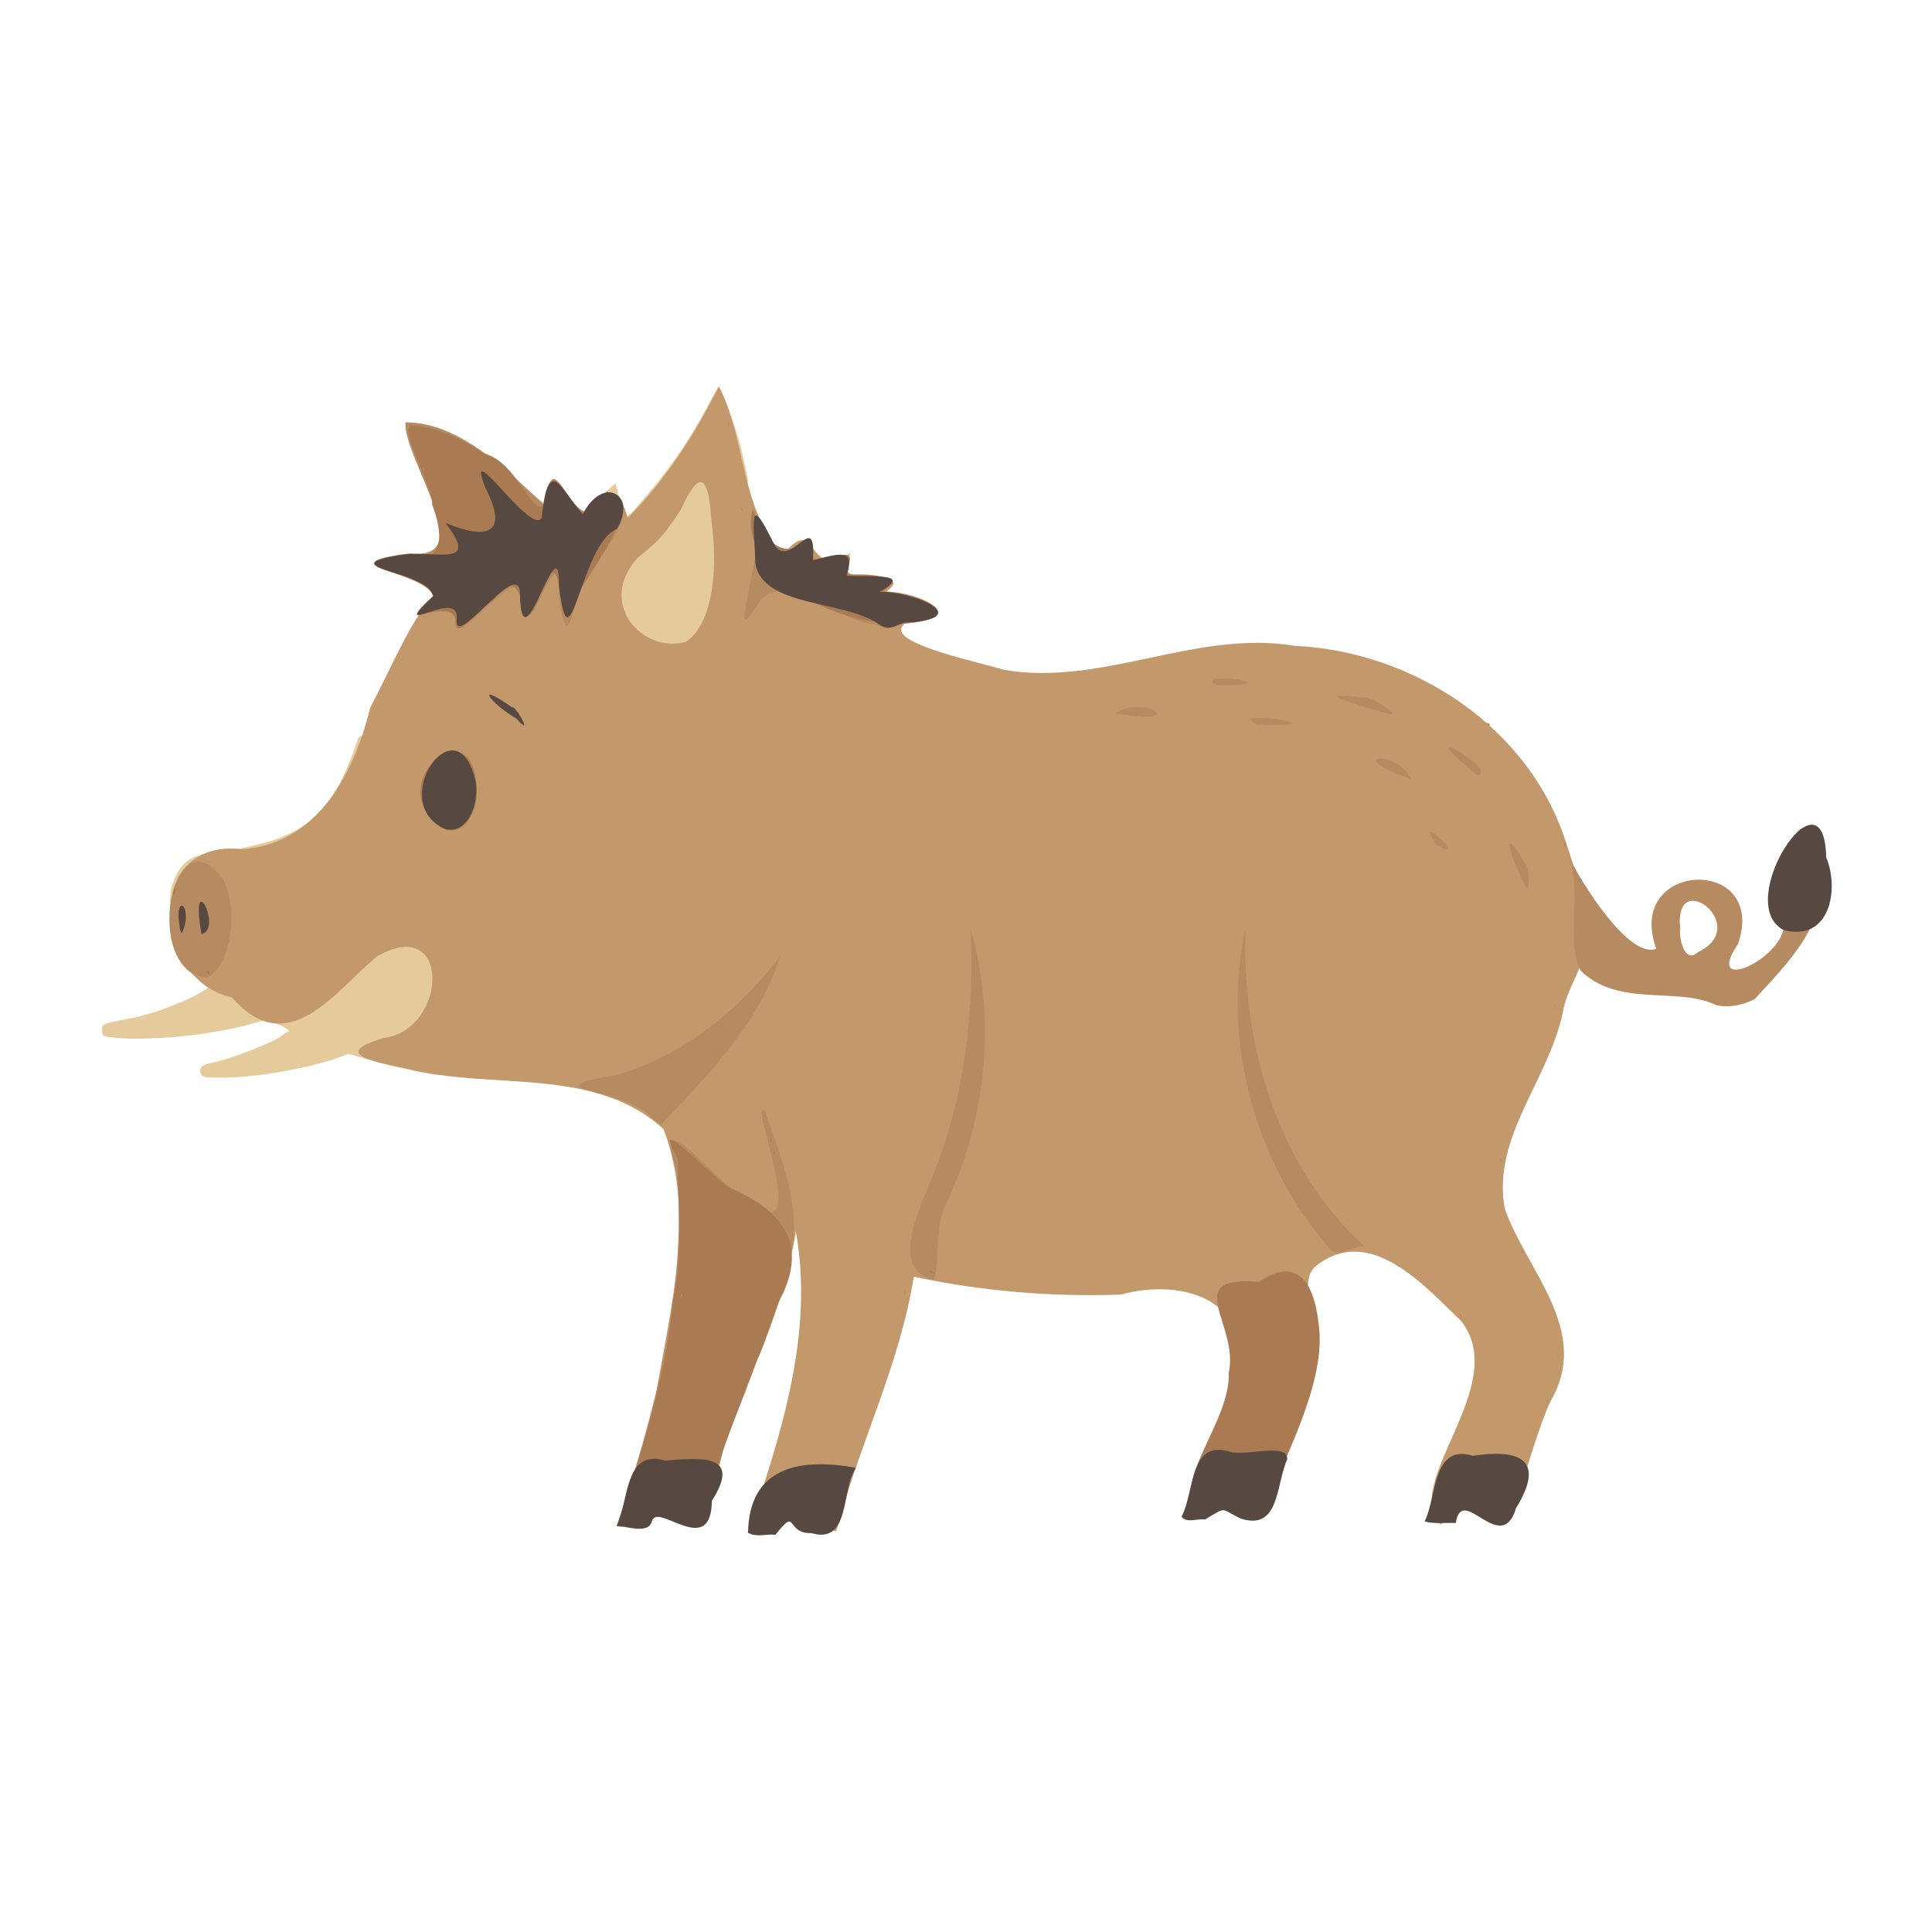 <?xml version="1.0" encoding="UTF-8" standalone="no"?>
<!-- Created with Inkscape (http://www.inkscape.org/) -->

<svg
   width="64"
   height="64"
   viewBox="0 0 16.933 16.933"
   version="1.1"
   id="svg5"
   inkscape:version="1.2 (dc2aedaf03, 2022-05-15)"
   sodipodi:docname="sanglier.svg"
   xml:space="preserve"
   xmlns:inkscape="http://www.inkscape.org/namespaces/inkscape"
   xmlns:sodipodi="http://sodipodi.sourceforge.net/DTD/sodipodi-0.dtd"
   xmlns="http://www.w3.org/2000/svg"
   xmlns:svg="http://www.w3.org/2000/svg"><sodipodi:namedview
     id="namedview7"
     pagecolor="#ffffff"
     bordercolor="#666666"
     borderopacity="1.0"
     inkscape:pageshadow="2"
     inkscape:pageopacity="0.0"
     inkscape:pagecheckerboard="0"
     inkscape:document-units="mm"
     showgrid="false"
     units="px"
     inkscape:zoom="8"
     inkscape:cx="9.9375"
     inkscape:cy="46.875"
     inkscape:window-width="1920"
     inkscape:window-height="1017"
     inkscape:window-x="1912"
     inkscape:window-y="-8"
     inkscape:window-maximized="1"
     inkscape:current-layer="g228"
     inkscape:showpageshadow="2"
     inkscape:deskcolor="#d1d1d1" /><defs
     id="defs2" /><g
     inkscape:label="Calque 1"
     inkscape:groupmode="layer"
     id="layer1"><g
       id="g4128"
       transform="translate(-0.631,0.126)"><g
         id="g5578"
         transform="translate(0.089,0.089)"><g
           id="g7501"
           transform="translate(-0.063,0.947)"><g
             id="g9467"
             transform="translate(-0.089,-0.803)"><g
               id="g10302"
               transform="translate(0.312,-0.045)"><g
                 id="g11479"
                 transform="translate(-0.126,0.063)"><g
                   id="g11873"
                   transform="translate(-0.236,0.665)"><g
                     id="g12382"
                     transform="translate(-121.985,-82.268)"><g
                       id="g13305"
                       transform="matrix(0.133,0,0,0.133,114.639,78.216)"><g
                         id="g17429"
                         transform="translate(0.905,5.664)"><g
                           id="g18595"
                           transform="translate(-3.363,-8.745)"><g
                             id="g21002"
                             transform="translate(1.708,-2.82)"><g
                               id="g23814"
                               transform="translate(8.725,-1.122)"><g
                                 id="g24838"
                                 transform="translate(11.143,-0.857)"><g
                                   id="g25315"
                                   transform="translate(-3.49,2.493)"><g
                                   id="g27220"
                                   transform="translate(2.468,1.234)"><g
                                   id="g29753"
                                   transform="translate(1.476,-2.374)"><g
                                   id="g30615"
                                   transform="translate(0.92,1.369)"><g
                                   id="g31433"
                                   transform="translate(-2.468,-1.41)"><g
                                   id="g31731"
                                   transform="translate(1.058,-0.705)"><g
                                   id="g33243"
                                   transform="matrix(1.077,0,0,1.077,-7.373,-3.174)"><g
                                   id="g35254"
                                   transform="translate(-2.214,-0.92)"><g
                                   id="g36749"
                                   transform="translate(-0.982,-2.782)"><g
                                   id="g37297"
                                   transform="translate(-6.776,-3.503)"><g
                                   id="g38955"
                                   transform="matrix(1.217,0,0,1.217,-23.105,-18.212)"><g
                                   id="g39618"
                                   transform="translate(-0.269,-0.269)"><g
                                   id="g40032"
                                   transform="translate(-1.901,-3.042)"><g
                                   id="g40543"
                                   transform="translate(0.38,-2.091)"><g
                                   id="g41372"
                                   transform="translate(1.966,-7.93)"><g
                                   id="g43278"
                                   transform="translate(1.521,-0.38)"><g
                                   id="g44210"
                                   transform="matrix(1.158,0,0,1.158,-18.904,-21.776)"><g
                                   id="g44833"
                                   transform="matrix(1.12,0,0,1.12,-12.539,-14.548)"><g
                                   id="g1282"
                                   transform="translate(1.027,-3.226)"><g
                                   id="g21776"
                                   transform="translate(-2.489,1.244)"><g
                                   id="g228"
                                   transform="translate(2.786,0.147)"><path
                                   style="fill:#e5cb9b;stroke-width:0.066"
                                   d="m 90.04,119.422 c -0.766,-0.086 -1.966,-0.352 -3.063,-0.68 l -0.47,-0.14 -0.35,0.129 c -1.139,0.42 -3.248,0.791 -4.5,0.792 -0.735,3.9e-4 -0.808,-0.011 -0.872,-0.131 -0.112,-0.209 0.021,-0.375 0.344,-0.429 0.736,-0.123 2.583,-0.848 2.856,-1.12 0.051,-0.051 0.123,-0.092 0.161,-0.092 0.156,0 -0.103,-0.192 -0.448,-0.332 l -0.365,-0.148 -0.607,0.171 c -1.583,0.447 -4.143,0.689 -5.452,0.516 -0.323,-0.043 -0.328,-0.047 -0.328,-0.273 0,-0.254 -0.005,-0.253 1.083,-0.455 0.972,-0.181 2.487,-0.779 3.03,-1.197 l 0.153,-0.118 -0.197,-0.163 c -0.108,-0.09 -0.251,-0.164 -0.318,-0.166 -0.356,-0.007 -0.77,-0.495 -1.004,-1.184 -0.096,-0.284 -0.122,-0.551 -0.12,-1.247 0.002,-0.767 0.022,-0.937 0.153,-1.265 0.283,-0.71 0.66,-0.987 1.453,-1.066 0.749,-0.075 2.031,-0.358 2.583,-0.57 1.595,-0.613 2.303,-1.501 3.128,-3.926 6.124,-2.7 5.384,-5.668 9.559,-9.499 l 0.396,-0.342 0.188,0.685 c 0.22,0.803 0.134,0.818 0.977,-0.166 0.987,-1.152 1.737,-2.246 2.384,-3.476 0.217,-0.414 0.422,-0.761 0.454,-0.772 0.066,-0.022 0.518,1.153 0.776,2.016 0.092,0.307 0.254,1.023 0.36,1.591 -1.652,9.847 -0.381,4.238 -11.943,23.055 z"
                                   id="path238"
                                   sodipodi:nodetypes="cscsscccsscscscscccscccccccscssccc" /><path
                                   style="fill:#c3986b;stroke-width:0.066"
                                   d="m 101.973,137.173 c 1.272,-3.737 2.585,-7.703 1.866,-11.693 -0.203,1.648 -1.355,4.453 -2.154,6.457 -0.835,1.488 -0.631,3.628 -1.794,4.587 -1.521,0.038 -1.069,-0.239 -2.252,0.46 -0.541,-0.872 1.088,-3.754 0.82,-5.419 0.56,-3.275 1.477,-6.824 0.253,-10.043 -2.707,-2.477 -6.683,-1.487 -9.975,-2.354 -1.307,-0.265 -2.929,-0.575 -0.872,-1.181 2.483,-0.316 2.639,-4.841 -0.274,-3.156 -1.698,1.435 -3.45,4.04 -5.616,1.584 -3.099,-0.678 -3.404,-6.195 0.374,-5.745 2.93,-0.181 4.374,-2.94 4.985,-5.47 1.004,-1.947 1.493,-3.197 2.37,-4.264 2.449,-2.332 5.451,-1.639 6.02,-3.013 0.956,-1.383 1.336,-1.056 1.601,-0.095 1.463,-1.482 2.613,-3.237 3.529,-5.101 1.082,2.097 0.811,4.747 2.498,6.523 1.349,-1.688 0.869,1.087 2.608,-0.061 -1.125,1.574 2.71,0.517 1.379,1.497 1.361,-0.006 3.291,1.074 0.832,1.173 -1.302,0.737 2.822,1.557 3.717,1.853 3.82,0.667 7.451,-1.567 11.297,-0.928 4.626,0.218 9.142,3.185 10.538,7.709 1.527,4.515 0.295,4.587 -0.123,6.353 -0.484,2.678 -2.8,4.943 -2.278,7.76 0.865,2.446 3.394,4.753 1.752,7.498 -0.63,1.44 -1.051,3.293 -1.631,4.651 -1.081,-0.825 -1.366,-0.996 -2.61,0.093 -1.547,-1.617 2.736,-5.37 0.81,-7.875 -1.435,-1.383 -3.523,-3.78 -5.625,-2.163 -1.074,0.866 0.988,3.5 -0.549,4.982 -0.887,1.327 -0.53,4.007 -1.895,4.612 -1.361,0.108 -1.009,-0.796 -2.011,0.035 -0.181,-0.92 1.481,-3.535 1.306,-5.226 0.828,-3.058 -2.029,-3.942 -4.442,-3.279 -2.69,0.096 -5.383,-0.133 -8.015,-0.694 -0.541,3.414 -2.137,6.543 -3.009,9.875 -1.215,-0.392 -1.451,-1.845 -2.797,0.131 l -0.459,-0.019 -0.176,-0.055 z M 99.603,102.618 c 1.07,-0.782 1.218,-2.931 0.953,-4.77 -0.085,-1.499 -0.398,-2.078 -1.174,-0.338 -0.734,1.081 -0.796,1.143 -1.667,1.856 -1.638,1.795 0.234,3.767 1.889,3.252 z"
                                   id="path236"
                                   sodipodi:nodetypes="ccccccccccccccccccccccccccccccccccccccccccccccc" /><path
                                   style="fill:#b68b61;stroke-width:0.066"
                                   d="m 96.899,136.917 c 1.472,-4.41 2.719,-9.055 2.336,-13.75 -1.123,-3.289 2.034,1.223 3.409,1.526 1.426,0.605 -0.616,-4.415 -0.004,-3.872 0.655,1.856 1.443,3.783 0.982,5.617 -0.522,3.016 -2.29,5.837 -3.055,8.804 0.338,1.58 -1.187,0.664 -1.954,0.472 -0.277,0.872 -0.979,1.305 -1.714,1.203 z m 22.519,-0.464 c -1.058,-1.97 3.249,-5.643 0.95,-8.348 0.194,-0.59 3.107,-1.36 3.526,0.407 0.174,2.669 -1.216,4.908 -1.741,7.462 -0.308,1.311 -1.905,-0.304 -1.797,-0.068 -0.1,0.415 -0.598,0.674 -0.938,0.546 z m 13.558,-4.43 c 0.043,-0.253 0.066,0.299 0,0 z m 0.394,-1.772 c 0.043,-0.253 0.066,0.299 0,0 z m -3.782,-1.476 c -0.08,-0.329 0.214,0.25 0,0 z m -21.55,-0.915 c 0.058,-0.296 0.058,0.296 0,0 z m 1.158,-0.494 c -1.966,-0.451 -0.228,-3.372 0.183,-4.653 1.062,-2.853 1.374,-5.933 1.237,-8.96 1.007,3.532 0.61,7.347 -0.946,10.661 -0.474,0.885 -0.227,2.176 -0.474,2.951 z m 15.377,-1.168 c -2.948,-3.328 -4.242,-8.122 -3.302,-12.45 -0.146,4.487 1.218,9.216 4.611,12.313 -0.457,-0.021 -0.948,0.445 -1.309,0.137 z m 7.379,0.083 c -0.08,-0.329 0.214,0.25 0,0 z m -0.813,-3.579 c 0.043,-0.253 0.066,0.299 0,0 z m -32.892,-1.641 c -0.996,-1.12 -4.88,-1.065 -1.394,-1.632 2.59,-0.737 4.757,-2.487 6.368,-4.602 -0.802,2.593 -2.787,4.594 -4.613,6.525 -0.12,-0.097 -0.241,-0.194 -0.361,-0.29 z m 34.997,-4.294 c 0.058,-0.296 0.058,0.296 0,0 z m 6.264,-0.056 c -1.47,-0.726 -3.796,0.103 -5.247,-1.339 -0.595,-1.13 0.105,-3.347 -0.521,-4.558 0.532,1.17 2.419,4.127 3.452,3.714 -1.241,-3.44 4.346,-3.636 3.172,-0.182 -1.661,2.423 3.353,-0.183 1.271,-1.623 0.129,-1.658 1.685,-4.798 1.875,-1.363 0.42,2.121 -1.141,3.628 -2.494,5.114 -0.459,0.236 -0.996,0.355 -1.507,0.236 z m -0.695,-2.054 c 2.127,-1.012 -0.971,-3.356 -0.688,-0.912 -0.068,0.288 0.15,1.413 0.688,0.912 z m -57.798,0.994 c -2.586,-0.242 -1.333,-6.626 0.658,-3.757 0.546,1.208 0.284,3.27 -0.658,3.757 z m 51.102,-3.574 c -0.606,-1.112 -1.021,-2.638 0.096,-0.677 0.021,-0.044 0.11,1.113 -0.096,0.677 z m -3.433,-1.571 c -0.999,-1.434 1.351,0.752 0,-5e-5 z m 4.924,-0.018 c 0.129,-0.306 0.129,0.306 0,0 z m -6.446,-2.745 c -1.908,-0.733 -0.01,-0.93 0.541,0.227 l -0.541,-0.227 z m 3.085,0.054 c -2.902,-2.36 0.957,-0.145 0,0 z m -8.533,-1.969 c -1.252,-0.602 3.353,0.081 0.316,0.028 l -0.316,-0.028 z m 8.862,-0.022 c 0.167,-0.12 0.261,0.211 0,0 z m -14.352,-0.4 c 1.062,-0.758 2.845,0.452 0.316,0.038 z m 10.541,0.013 c -0.923,-0.297 -3.241,-0.895 -0.914,-0.628 0.116,-0.131 1.639,0.782 0.914,0.628 z m -6.612,-1.117 c -0.977,-0.56 2.79,-0.043 0.34,0.018 z m -31.19,-1.929 c 0.228,-0.307 -0.082,0.287 0,0 z m 1.67,-0.642 c -0.229,-0.928 -2.596,0.722 -0.856,-0.876 -0.283,-0.944 -4.339,-1.221 -0.895,-1.657 2.746,0.322 -0.277,-3.695 -0.174,-5.076 2.261,-0.022 4.299,2.273 5.421,3.212 0.3,-3.101 1.196,2.143 2.372,-0.519 1.575,0.234 -0.03,2.326 -0.731,3.14 -0.609,0.886 -0.718,3.523 -1.113,0.96 0.083,-3.135 -1.368,2.973 -1.531,-0.176 -0.19,-1.146 -2.558,2.445 -2.494,0.992 z m 16.279,0.224 c -1.393,-0.1 -3.446,-2.083 -4.455,-0.926 -1.579,2.607 0.53,-2.6 -0.311,-3.608 0.418,1.613 1.466,2.013 2.224,1.179 -0.486,2.012 2.477,-0.472 1.285,1.476 1.138,-0.18 2.322,0.065 1.583,0.592 1.697,0.121 3.351,1.082 0.693,1.268 l -0.526,0.185 -0.494,-0.167 z m -5.214,-4.467 c -0.082,-0.287 0.228,0.307 0,0 z m -0.491,-3.34 c 0.043,-0.253 0.066,0.299 0,0 z"
                                   id="path234"
                                   sodipodi:nodetypes="ccccsscscccccsccccsssssscssccccccccccccccccccccsscccccccscscscccccccscccccscccccccccccccsscccccsccsccscccccccccccc" /><path
                                   style="fill:#aa7a52;stroke-width:0.066"
                                   d="m 96.896,136.9 c 0.973,-2.867 1.921,-5.737 2.182,-8.775 0.406,-1.56 0.187,-3.661 0.188,-5.48 -1.137,-1.915 1.122,0.548 1.966,1.123 1.884,0.817 3.067,1.991 2.124,4.09 -0.416,0.76 -0.682,1.955 -1.01,2.575 -0.628,1.798 -1.172,2.882 -1.755,4.903 -0.487,0.379 -1.854,0.971 -2.232,0.624 -0.185,0.687 -0.98,0.962 -1.463,0.941 z m 2.556,-8.945 c -0.093,-0.251 -0.121,0.333 0,0 z m 19.979,8.405 c -1.04,-1.207 1.266,-3.504 1.188,-5.385 0.421,-1.896 -1.906,-3.782 1.163,-3.535 1.867,-1.242 2.243,0.701 2.348,1.847 0.209,2.211 -1.457,5.191 -2.183,7.077 0.114,-0.254 -1.044,0.247 -1.372,-0.396 -0.04,-1.315 -0.468,1.205 -1.144,0.391 z m -10.355,-9.288 c -0.217,-0.258 0.411,0.22 0,0 z m -6.099,-4.633 c 0.043,-0.253 0.066,0.299 0,0 z m -0.131,-0.525 c 0.043,-0.253 0.066,0.299 0,0 z m -21.831,-6.46 c 0.079,-0.24 0.162,0.234 0,0 z m -1.299,-3.15 c 0.15,-0.457 0.047,0.457 0,0 z m 10.344,-2.492 c -2.334,-1.712 1.381,-4.838 1.408,-1.351 0.035,0.716 -0.523,1.858 -1.408,1.351 z m 0.597,-8.046 c -0.219,-0.94 -2.543,0.608 -0.876,-0.912 0.093,-0.896 -4.147,-1.082 -1.291,-1.586 2.021,0.606 1.557,-1.176 1.248,-1.963 0.082,-0.597 -1.284,-2.895 -0.818,-3.069 1.152,0.031 2.343,0.793 2.84,1.092 1.614,0.416 2.098,3.692 2.663,1.026 0.513,-0.05 1.105,2.619 2.09,0.457 1.879,0.426 -1.787,4.394 -1.587,4.942 -0.289,-1.032 -0.283,-2.983 -1.035,-0.874 -0.844,2.267 -0.367,-1.889 -1.787,0.161 -0.358,0.027 -1.563,1.796 -1.445,0.726 z m -1.228,-5.885 c -0.121,-0.134 0.066,0.384 0,0 z m 12.736,1.618 c 0.504,1.485 1.362,1.905 2.226,1.228 -0.456,1.802 2.397,-0.568 1.268,1.281 1.125,0.031 2.496,0.051 1.543,0.672 1.622,0.098 3.454,1.05 0.791,1.23 -3.178,0.081 -6.405,-2.22 -5.828,-4.41 z"
                                   id="path232"
                                   sodipodi:nodetypes="cccccccccccccccccccccccccccccccccccccccccccccccccccc" /><path
                                   style="fill:#574941;stroke-width:0.066"
                                   d="m 101.987,137.157 c 0.043,-2.559 2.039,-2.906 4.18,-2.508 -0.578,0.844 -0.199,2.976 -1.72,2.533 -1.033,0.026 -0.52,-1.064 -1.398,0.064 -0.34,-0.044 -0.769,0.115 -1.062,-0.089 z m -5.091,-0.257 c 0.472,-0.967 0.294,-2.999 1.875,-2.531 1.405,-0.113 2.986,-0.273 1.813,1.559 -0.024,2.272 -2.128,0.028 -2.322,0.786 -0.133,0.536 -1.024,0.185 -1.367,0.186 z m 31.319,-0.171 c 0.481,-0.968 0.288,-3.028 1.877,-2.545 1.78,-0.274 2.839,0.125 1.668,2.023 -0.574,1.918 -2.101,-0.988 -2.338,0.581 -0.401,-0.016 -0.814,0.043 -1.207,-0.059 z m -9.424,-0.185 c 0.51,-0.951 0.293,-3.024 1.888,-2.513 0.627,0.177 2.253,-0.378 2.208,0.29 -0.439,0.98 -0.287,2.764 -1.782,2.302 -0.829,-0.382 -0.512,-0.504 -1.405,0.03 -0.291,-0.049 -0.701,0.158 -0.909,-0.109 z M 80.799,113.961 c -0.467,-2.736 0.855,-0.192 0,0 z m -0.826,-0.161 c -0.292,-1.573 0.559,-0.934 0.063,0.133 l -0.063,-0.133 z m 62.153,0.001 c -1.992,-1.071 1.585,-6.5 1.655,-2.818 0.522,1.25 0.141,3.292 -1.655,2.818 z m -51.857,-3.907 c -2.335,-0.971 0.417,-5.031 1.153,-1.87 0.152,0.709 -0.211,2.054 -1.153,1.87 z m 2.738,-4.287 c -0.979,-0.571 -1.695,-1.503 -0.166,-0.44 0.114,-0.106 0.883,1.242 0.166,0.44 z m -2.312,-3.901 c 0.07,-1.193 -2.733,0.892 -0.915,-0.839 -0.162,-1.007 -4.137,-1.13 -1.2,-1.614 1.325,-0.177 3.037,0.528 1.675,-1.235 1.621,0.678 2.482,0.44 1.539,-1.383 -0.811,-2.089 1.755,1.872 2.195,1.197 0.249,-2.598 0.795,-1.008 1.592,-0.155 0.804,-1.549 2.119,-0.729 1.32,0.58 -1.41,0.54 -1.814,5.685 -2.242,2.235 0.043,-2.685 -1.471,3.412 -1.513,0.238 -0.043,-1.41 -2.625,2.378 -2.45,0.975 z m 16.375,0.249 c -1.348,-0.958 -4.508,-0.646 -4.8,-2.366 -0.035,-1.475 -0.328,-2.932 0.73,-0.735 0.598,1.048 1.647,-1.472 1.5,0.615 1.158,-0.315 1.627,-0.417 1.312,0.594 0.646,0.082 2.749,-0.165 1.263,0.625 1.465,-0.002 3.751,1.065 0.961,1.196 -0.348,0.133 -0.615,0.325 -0.966,0.071 z"
                                   id="path230" /></g></g></g></g></g></g></g></g></g></g></g></g></g></g></g></g></g></g></g></g></g></g></g></g></g></g></g></g></g></g></g></g></g></g></g></g></svg>
